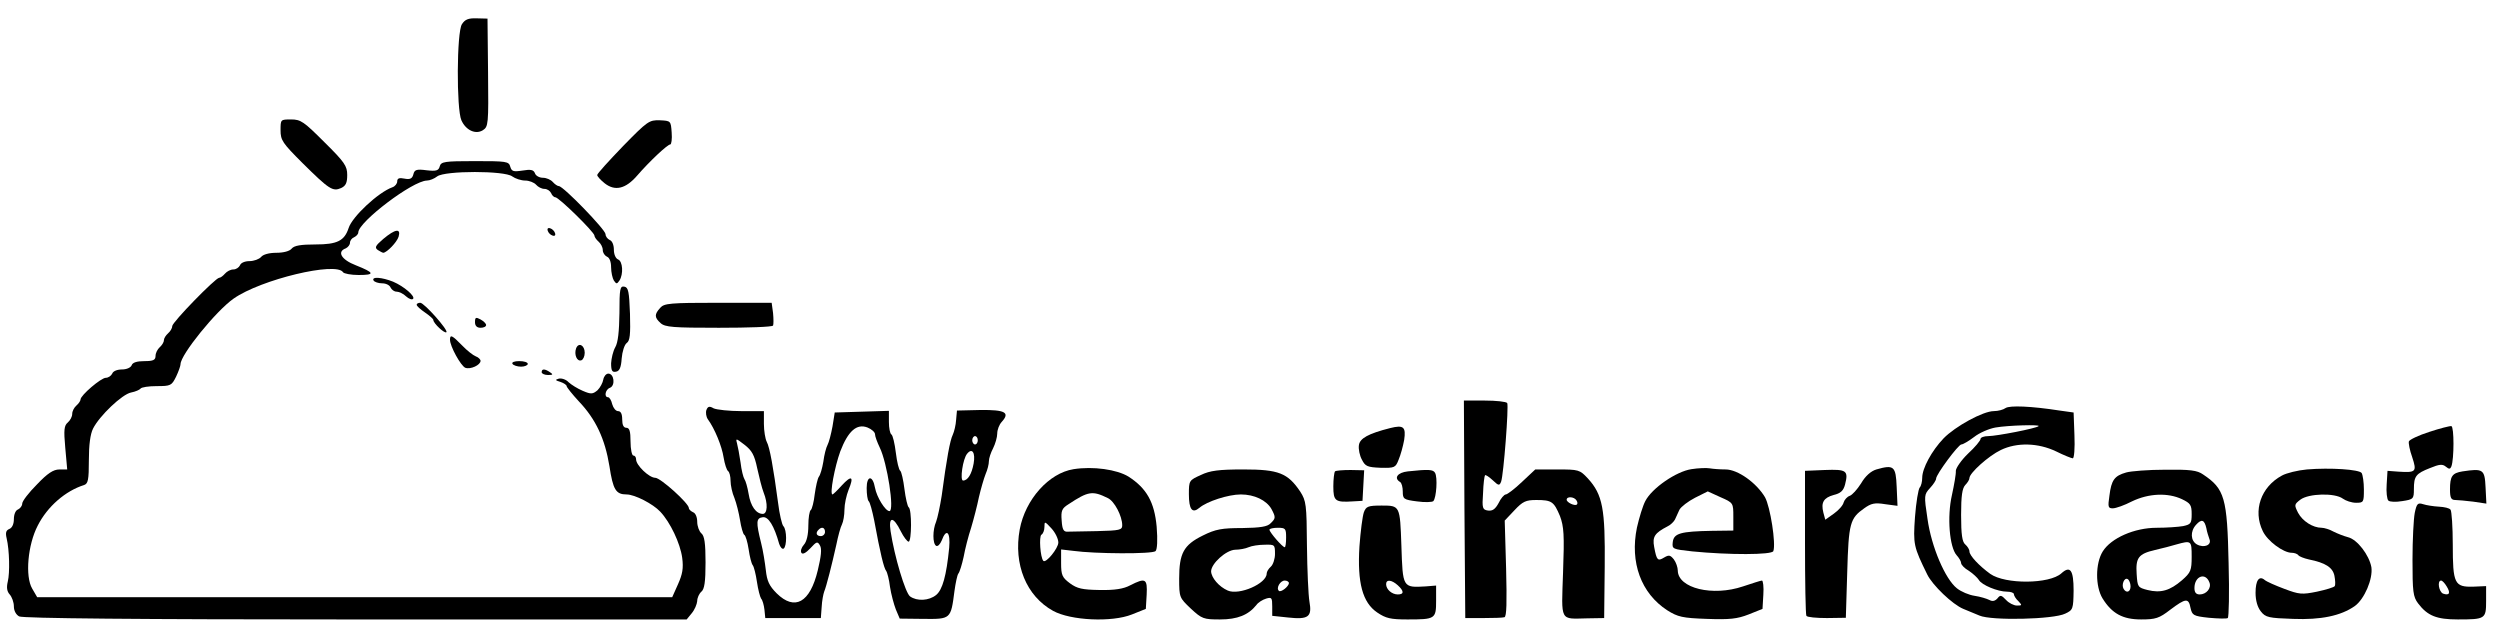 <?xml version="1.0" standalone="no"?>
<!DOCTYPE svg PUBLIC "-//W3C//DTD SVG 20010904//EN"
 "http://www.w3.org/TR/2001/REC-SVG-20010904/DTD/svg10.dtd">
<svg version="1.0" xmlns="http://www.w3.org/2000/svg"
 width="900pt" height="228pt" viewBox="0 0 900 228"
 preserveAspectRatio="xMidYMid meet">
<g transform="translate(0,228) scale(0.1,-0.1)"
fill="#000000" stroke="none">
<path d="M1663 2193 c-19 -28 -20 -306 -2 -346 16 -36 51 -52 77 -36 20 13 21
20 19 208 l-2 194 -39 1 c-30 1 -42 -4 -53 -21z"/>
<path d="M1010 1811 c0 -36 7 -46 79 -118 97 -96 109 -103 139 -90 17 8 22 19
22 47 0 32 -9 46 -82 118 -74 74 -85 82 -120 82 -38 0 -38 0 -38 -39z"/>
<path d="M2243 1754 c-51 -53 -93 -99 -93 -104 0 -5 12 -18 27 -30 37 -29 75
-20 116 27 46 53 110 113 120 113 4 0 7 19 5 43 -3 42 -3 42 -43 44 -38 1 -44
-3 -132 -93z"/>
<path d="M1583 1681 c-4 -15 -12 -18 -47 -14 -37 5 -44 2 -48 -15 -4 -15 -12
-19 -32 -15 -19 4 -26 1 -26 -10 0 -8 -8 -18 -17 -21 -51 -18 -145 -106 -158
-147 -15 -46 -41 -59 -119 -59 -53 0 -77 -4 -86 -15 -7 -9 -29 -15 -55 -15
-26 0 -48 -6 -55 -15 -7 -8 -26 -15 -42 -15 -16 0 -31 -6 -34 -15 -4 -8 -14
-15 -24 -15 -10 0 -23 -7 -30 -15 -7 -8 -16 -15 -21 -15 -13 0 -169 -160 -169
-174 0 -8 -7 -19 -15 -26 -8 -7 -15 -18 -15 -25 0 -7 -7 -18 -15 -25 -8 -7
-15 -21 -15 -31 0 -15 -8 -19 -40 -19 -27 0 -43 -5 -46 -15 -4 -9 -19 -15 -35
-15 -17 0 -32 -6 -35 -15 -4 -8 -14 -15 -23 -15 -17 0 -91 -63 -91 -78 0 -5
-7 -15 -15 -22 -8 -7 -15 -20 -15 -30 0 -10 -7 -23 -16 -31 -13 -11 -15 -26
-9 -91 l7 -78 -28 0 c-22 0 -43 -14 -81 -54 -29 -29 -53 -60 -53 -69 0 -8 -7
-17 -15 -21 -9 -3 -15 -18 -15 -35 0 -17 -6 -31 -16 -35 -12 -5 -15 -13 -10
-34 10 -42 12 -124 4 -156 -5 -21 -3 -35 7 -46 8 -9 15 -28 15 -43 0 -16 8
-30 19 -36 12 -7 427 -11 1211 -11 l1192 0 18 22 c11 13 19 33 20 44 0 12 7
27 15 34 11 9 15 35 15 105 0 70 -4 96 -15 105 -8 7 -15 26 -15 42 0 16 -6 31
-15 34 -8 4 -15 10 -15 15 0 17 -102 109 -121 109 -22 0 -69 45 -69 66 0 8 -4
14 -10 14 -5 0 -10 23 -10 50 0 38 -4 50 -15 50 -10 0 -15 10 -15 30 0 20 -5
30 -15 30 -8 0 -17 11 -21 25 -3 14 -10 25 -15 25 -15 0 -10 28 7 34 20 8 15
51 -6 51 -8 0 -16 -10 -18 -21 -2 -12 -11 -29 -21 -39 -17 -14 -23 -15 -53 -2
-19 8 -41 22 -51 31 -9 10 -25 15 -35 13 -14 -4 -14 -6 6 -12 12 -4 22 -11 22
-15 0 -4 20 -29 44 -55 61 -64 94 -135 110 -233 13 -85 23 -102 62 -102 29 0
95 -34 121 -62 36 -38 72 -114 79 -166 5 -38 1 -59 -15 -95 l-21 -47 -1143 0
-1143 0 -18 31 c-26 44 -16 158 20 227 35 69 100 125 167 146 14 5 17 18 17
89 0 55 5 94 15 114 23 46 105 124 137 130 16 3 31 10 34 14 3 5 29 9 58 9 51
0 54 2 70 34 9 19 16 39 16 45 0 34 128 192 191 236 98 69 370 134 394 95 3
-5 29 -10 56 -10 60 0 58 8 -10 35 -52 20 -69 49 -36 61 8 4 15 13 15 20 0 8
7 17 15 20 8 4 15 11 15 18 2 38 195 185 247 186 10 0 27 7 37 15 28 21 243
21 270 0 11 -8 32 -15 47 -15 14 0 32 -7 39 -15 7 -8 20 -15 30 -15 10 0 20
-7 24 -15 3 -8 10 -15 15 -15 13 0 141 -126 141 -138 0 -5 7 -15 15 -22 8 -7
15 -20 15 -30 0 -10 7 -20 15 -24 9 -3 15 -18 15 -38 0 -18 5 -40 10 -48 9
-13 11 -13 20 0 15 23 12 70 -5 76 -9 4 -15 19 -15 35 0 17 -6 32 -15 35 -8 4
-15 13 -15 21 0 16 -152 173 -168 173 -5 0 -15 7 -22 15 -7 8 -23 15 -35 15
-13 0 -26 7 -29 16 -5 13 -15 15 -45 10 -33 -5 -39 -3 -44 14 -5 19 -14 20
-127 20 -111 0 -122 -2 -127 -19z"/>
<path d="M1972 1449 c2 -7 10 -15 17 -17 8 -3 12 1 9 9 -2 7 -10 15 -17 17 -8
3 -12 -1 -9 -9z"/>
<path d="M1380 1420 c-29 -25 -32 -31 -20 -40 8 -5 17 -10 20 -10 13 1 49 38
55 58 9 31 -12 28 -55 -8z"/>
<path d="M1345 1270 c3 -5 17 -10 31 -10 14 0 27 -7 30 -15 4 -8 13 -15 22
-15 8 0 24 -7 34 -17 10 -9 21 -13 25 -9 9 9 -32 45 -72 62 -40 16 -79 19 -70
4z"/>
<path d="M2230 1153 c-1 -66 -5 -106 -15 -123 -8 -14 -14 -40 -15 -58 0 -27 4
-33 18 -30 12 2 18 15 20 47 2 25 10 50 18 56 12 8 14 31 12 105 -3 81 -6 95
-20 98 -16 3 -18 -7 -18 -95z"/>
<path d="M1500 1183 c0 -5 14 -17 30 -28 16 -11 30 -23 30 -27 0 -12 41 -50
47 -44 8 7 -80 106 -94 106 -7 0 -13 -3 -13 -7z"/>
<path d="M2377 1172 c-22 -24 -21 -35 1 -55 16 -15 46 -17 210 -17 105 0 193
3 195 8 2 4 2 24 0 45 l-5 37 -193 0 c-173 0 -194 -2 -208 -18z"/>
<path d="M1710 1120 c0 -13 7 -20 20 -20 11 0 20 4 20 10 0 5 -9 14 -20 20
-17 9 -20 8 -20 -10z"/>
<path d="M1620 1057 c0 -24 39 -94 55 -101 19 -7 55 10 55 25 0 5 -8 13 -17
16 -10 4 -32 21 -50 40 -35 36 -43 40 -43 20z"/>
<path d="M2074 1026 c-8 -22 3 -49 19 -43 6 2 12 14 12 27 0 27 -22 39 -31 16z"/>
<path d="M1845 970 c3 -5 17 -10 31 -10 13 0 24 5 24 10 0 6 -14 10 -31 10
-17 0 -28 -4 -24 -10z"/>
<path d="M1950 940 c0 -5 10 -10 23 -10 18 0 19 2 7 10 -19 13 -30 13 -30 0z"/>
<path d="M5272 447 l3 -392 65 0 c36 0 70 1 76 3 8 2 9 55 6 175 l-5 173 35
37 c30 32 41 37 79 37 56 0 63 -6 85 -58 14 -38 16 -67 11 -203 -6 -180 -13
-167 88 -165 l60 1 2 185 c2 208 -7 259 -61 318 -29 31 -33 32 -109 32 l-80 0
-48 -45 c-26 -25 -53 -45 -58 -45 -6 0 -18 -14 -26 -31 -12 -22 -22 -29 -38
-27 -20 3 -22 8 -18 63 1 33 5 62 7 64 2 3 15 -6 28 -18 21 -20 24 -20 30 -5
9 24 28 272 22 283 -3 5 -40 9 -81 9 l-75 0 2 -391z m403 32 c4 -6 5 -12 2
-15 -7 -7 -37 7 -37 17 0 13 27 11 35 -2z"/>
<path d="M2543 804 c-3 -9 -1 -24 5 -33 25 -34 51 -98 57 -138 4 -24 11 -45
16 -49 5 -3 9 -19 9 -35 0 -16 6 -44 14 -62 7 -18 16 -54 20 -79 4 -26 11 -50
15 -53 5 -2 12 -26 16 -52 4 -27 10 -52 15 -58 4 -5 11 -32 15 -60 4 -27 11
-54 15 -60 5 -5 10 -23 12 -40 l3 -30 100 0 100 0 3 40 c1 22 6 47 9 55 8 19
28 98 44 170 6 30 15 63 20 72 5 10 9 34 9 53 0 20 7 52 15 72 20 48 11 54
-25 15 -16 -18 -31 -32 -33 -32 -11 0 8 100 28 155 28 73 59 101 98 86 15 -6
27 -17 27 -24 0 -8 8 -29 17 -48 27 -55 54 -229 35 -229 -15 0 -46 51 -52 84
-8 46 -30 45 -30 -1 0 -22 3 -43 7 -47 5 -4 13 -35 20 -69 22 -120 35 -172 43
-182 4 -5 11 -32 14 -58 4 -26 14 -63 21 -81 l14 -33 86 -1 c98 -1 98 -1 111
100 4 29 10 58 14 63 5 6 13 33 19 60 5 28 17 75 27 105 9 30 22 80 28 110 7
30 18 68 24 83 7 16 12 36 12 47 0 10 7 31 15 46 8 16 15 40 15 53 0 14 7 32
16 42 31 34 13 44 -77 43 l-84 -2 -3 -33 c-1 -19 -7 -43 -12 -54 -10 -20 -22
-85 -40 -220 -6 -38 -15 -80 -20 -93 -13 -30 -13 -79 0 -87 6 -3 14 5 20 19
17 46 32 31 27 -26 -10 -101 -24 -151 -47 -170 -26 -21 -69 -23 -94 -5 -17 13
-56 143 -70 235 -8 54 10 54 37 -1 10 -20 23 -37 28 -37 11 0 12 117 0 124 -4
3 -11 33 -15 65 -4 33 -11 63 -15 66 -5 3 -12 32 -16 65 -4 33 -11 63 -16 66
-5 3 -9 23 -9 45 l0 40 -97 -3 -98 -3 -8 -50 c-5 -27 -13 -58 -18 -67 -5 -9
-12 -36 -15 -60 -4 -24 -11 -48 -16 -54 -5 -7 -11 -35 -15 -63 -3 -28 -10 -54
-14 -57 -5 -3 -9 -28 -9 -56 0 -33 -6 -58 -16 -69 -9 -10 -13 -23 -9 -29 4 -7
16 -1 32 16 23 25 26 26 35 10 7 -12 4 -39 -8 -89 -28 -117 -83 -147 -148 -83
-27 27 -35 45 -39 83 -3 26 -10 71 -17 98 -19 76 -18 90 6 93 20 3 41 -31 59
-96 4 -12 11 -20 16 -17 12 8 12 68 -1 81 -5 5 -14 43 -19 84 -17 127 -30 200
-41 220 -5 10 -10 39 -10 64 l0 46 -81 0 c-44 0 -89 5 -100 10 -15 9 -21 7
-26 -6z m977 -109 c0 -8 -4 -15 -10 -15 -5 0 -10 7 -10 15 0 8 5 15 10 15 6 0
10 -7 10 -15z m-794 -101 c7 -32 17 -72 23 -87 16 -40 14 -77 -3 -77 -24 0
-44 28 -51 72 -4 24 -11 48 -15 53 -4 6 -11 33 -14 60 -4 28 -10 59 -13 70 -5
18 -3 17 27 -6 27 -21 36 -37 46 -85z m779 17 c-7 -38 -21 -61 -38 -61 -12 0
-1 79 15 97 18 22 30 3 23 -36z m-535 -246 c0 -8 -7 -15 -15 -15 -16 0 -20 12
-8 23 11 12 23 8 23 -8z"/>
<path d="M7220 811 c-8 -6 -27 -11 -42 -11 -39 0 -139 -55 -181 -98 -43 -45
-77 -108 -77 -142 0 -14 -4 -30 -9 -35 -5 -6 -13 -53 -17 -106 -7 -99 -5 -107
44 -207 19 -39 91 -108 130 -124 15 -6 41 -17 58 -24 43 -19 267 -14 309 7 28
13 29 17 30 83 0 74 -12 91 -44 62 -43 -39 -202 -40 -256 -2 -40 29 -75 66
-75 81 0 7 -7 18 -15 25 -11 9 -15 35 -15 106 0 69 4 96 15 108 8 8 15 19 15
25 0 18 69 80 113 101 58 28 134 26 199 -5 28 -14 56 -25 60 -25 5 0 8 37 6
83 l-3 82 -50 7 c-103 16 -180 19 -195 9z m119 -65 c-7 -8 -152 -36 -181 -36
-16 0 -28 -5 -28 -10 0 -6 -20 -30 -45 -53 -24 -23 -44 -52 -44 -62 1 -11 -6
-50 -14 -87 -18 -78 -9 -188 17 -217 9 -10 16 -22 16 -28 0 -6 12 -19 28 -28
15 -10 31 -25 36 -33 10 -18 68 -42 101 -42 14 0 25 -4 25 -9 0 -5 7 -17 16
-25 14 -15 14 -16 -5 -16 -11 0 -29 9 -39 20 -17 18 -21 19 -31 6 -9 -10 -18
-12 -29 -6 -10 5 -33 12 -53 15 -21 3 -49 15 -64 27 -42 33 -92 149 -106 250
-13 85 -12 88 9 111 12 13 22 28 22 34 0 15 80 123 91 123 6 0 26 12 46 27 19
15 54 30 77 34 47 8 161 11 155 5z"/>
<path d="M5005 739 c-79 -20 -110 -37 -113 -62 -2 -14 3 -38 11 -52 12 -24 20
-27 67 -29 50 -1 54 0 65 29 7 16 16 49 20 71 7 47 -2 55 -50 43z"/>
<path d="M8745 725 c-38 -12 -71 -28 -73 -34 -2 -6 3 -32 12 -57 17 -52 14
-56 -49 -52 l-40 3 -3 -49 c-2 -27 1 -53 6 -58 5 -5 27 -6 50 -2 40 6 42 8 42
43 0 47 7 56 58 76 34 14 45 15 57 5 12 -10 16 -9 20 1 10 27 10 142 0 145 -5
1 -41 -8 -80 -21z"/>
<path d="M3865 591 c-89 -14 -174 -109 -194 -217 -23 -126 24 -240 120 -293
63 -35 212 -42 284 -13 l50 20 3 51 c3 58 -4 62 -59 34 -24 -13 -56 -18 -110
-17 -63 1 -81 5 -107 24 -28 21 -32 29 -32 73 l0 49 43 -5 c79 -11 286 -12
297 -1 6 6 8 39 4 88 -8 88 -36 138 -101 180 -42 26 -128 38 -198 27z m123
-104 c24 -11 52 -65 52 -98 0 -17 -9 -19 -90 -21 -49 -1 -98 -2 -107 -2 -14
-1 -19 8 -21 40 -3 36 1 44 25 59 71 47 86 49 141 22z m-178 -160 c0 -21 -45
-76 -54 -66 -11 12 -16 88 -7 94 6 3 11 16 11 28 0 21 1 21 25 -5 14 -15 25
-38 25 -51z"/>
<path d="M6089 591 c-54 -8 -142 -68 -166 -115 -9 -17 -22 -60 -30 -95 -26
-126 15 -237 109 -298 38 -24 55 -28 143 -31 82 -3 109 0 150 16 l50 20 3 51
c2 28 -1 51 -5 51 -4 0 -35 -10 -68 -21 -109 -37 -234 -7 -235 57 0 11 -6 29
-14 40 -13 16 -18 17 -35 7 -23 -14 -27 -11 -36 38 -7 37 2 50 48 74 11 5 23
17 27 25 4 8 11 24 16 35 6 11 31 30 56 43 l46 23 46 -21 c46 -20 46 -21 46
-70 l0 -50 -77 -1 c-113 -2 -137 -9 -141 -40 -3 -26 -1 -26 70 -34 132 -13
287 -13 292 1 10 26 -11 160 -30 194 -31 52 -98 100 -142 100 -20 0 -46 2 -57
4 -11 2 -41 1 -66 -3z"/>
<path d="M6755 590 c-20 -6 -40 -24 -55 -50 -14 -22 -32 -42 -41 -45 -9 -3
-19 -14 -22 -24 -2 -10 -18 -28 -35 -40 l-31 -22 -7 26 c-9 36 1 53 37 63 25
6 35 15 41 37 13 51 6 56 -73 53 l-71 -3 0 -257 c0 -141 2 -260 5 -265 3 -5
36 -8 74 -8 l68 1 5 164 c5 177 10 194 61 230 25 18 38 21 75 15 l45 -6 -3 68
c-3 75 -10 81 -73 63z"/>
<path d="M8305 590 c-33 -3 -74 -13 -90 -22 -76 -41 -105 -126 -69 -200 17
-36 74 -78 104 -78 10 0 21 -4 24 -9 3 -4 20 -11 38 -15 60 -12 86 -29 92 -59
3 -16 4 -32 1 -37 -2 -4 -31 -13 -64 -20 -54 -11 -64 -10 -117 10 -32 12 -64
26 -71 32 -20 17 -33 -1 -33 -46 0 -28 7 -52 19 -67 17 -22 29 -24 116 -27
100 -4 172 11 222 46 35 25 66 98 60 140 -8 44 -51 100 -84 108 -15 4 -38 13
-52 20 -14 8 -34 14 -43 14 -32 0 -69 24 -85 54 -14 28 -14 30 8 47 30 23 125
25 153 4 11 -8 32 -15 48 -15 27 0 28 2 28 48 0 26 -4 52 -8 59 -8 13 -113 20
-197 13z"/>
<path d="M4323 570 c-42 -19 -43 -20 -43 -69 0 -55 12 -71 38 -49 27 23 104
48 149 48 49 0 92 -21 110 -52 16 -30 16 -34 -3 -52 -11 -12 -37 -16 -102 -17
-73 0 -96 -4 -142 -27 -69 -34 -85 -64 -85 -155 0 -68 1 -69 42 -108 40 -37
46 -39 105 -39 63 0 102 16 131 52 6 9 22 19 35 23 20 6 22 3 22 -28 l0 -34
57 -6 c73 -8 87 2 77 57 -4 23 -8 113 -9 201 -1 149 -3 162 -24 195 -45 67
-78 80 -204 80 -89 0 -121 -4 -154 -20z m307 -225 c0 -19 -2 -35 -5 -35 -8 0
-54 53 -55 63 0 4 14 7 30 7 28 0 30 -3 30 -35z m-40 -59 c0 -18 -7 -39 -15
-46 -8 -7 -15 -18 -15 -25 0 -36 -99 -79 -140 -61 -32 14 -59 46 -60 69 0 28
54 77 87 78 15 0 37 4 48 9 11 5 37 9 58 9 36 1 37 0 37 -33z m50 -105 c0 -12
-29 -35 -36 -28 -11 10 5 37 21 37 8 0 15 -4 15 -9z"/>
<path d="M4806 583 c-3 -4 -6 -28 -6 -54 0 -53 7 -58 70 -54 l35 2 3 55 3 55
-49 1 c-28 0 -53 -2 -56 -5z"/>
<path d="M5068 583 c-37 -4 -51 -24 -28 -38 6 -3 10 -19 10 -35 0 -26 3 -29
51 -35 28 -4 55 -3 59 1 11 12 16 86 6 102 -7 12 -23 13 -98 5z"/>
<path d="M7654 579 c-42 -12 -53 -27 -60 -83 -6 -41 -5 -46 12 -46 11 0 42 11
69 25 60 29 129 32 180 8 31 -15 35 -21 35 -54 0 -33 -3 -37 -31 -43 -17 -3
-60 -6 -95 -6 -80 0 -164 -37 -194 -85 -27 -43 -27 -126 -1 -169 34 -55 73
-76 139 -76 52 0 65 4 105 35 56 42 66 43 73 6 6 -26 10 -29 66 -35 33 -3 64
-4 68 -1 4 3 6 91 3 197 -5 236 -14 268 -92 320 -21 15 -47 18 -136 17 -60 0
-124 -5 -141 -10z m289 -201 c2 -13 8 -30 11 -39 9 -21 -19 -33 -45 -19 -23
13 -25 47 -3 71 20 22 30 18 37 -13z m-53 -102 c0 -49 -3 -57 -35 -85 -43 -37
-76 -47 -124 -35 -35 9 -36 11 -39 57 -4 59 6 73 66 87 26 6 61 15 77 20 54
15 55 14 55 -44z m64 -93 c8 -20 -11 -43 -35 -43 -13 0 -19 7 -19 23 0 43 40
58 54 20z m-284 -14 c0 -20 -15 -26 -25 -9 -9 15 3 43 15 35 5 -3 10 -15 10
-26z"/>
<path d="M8865 583 c-37 -6 -45 -17 -45 -65 0 -30 4 -38 19 -38 10 0 39 -3 65
-6 l47 -7 -3 59 c-3 65 -9 68 -83 57z"/>
<path d="M8693 433 c-4 -21 -8 -96 -8 -168 0 -115 2 -133 20 -157 34 -45 67
-58 143 -58 99 0 102 2 102 66 l0 54 -46 -2 c-68 -2 -74 11 -74 151 0 64 -4
121 -8 126 -4 6 -23 10 -42 11 -19 1 -45 5 -57 9 -19 6 -23 2 -30 -32z m115
-264 c15 -24 10 -34 -13 -26 -15 6 -22 47 -7 47 4 0 13 -9 20 -21z"/>
<path d="M4910 436 c-5 -14 -12 -69 -16 -123 -8 -131 11 -202 64 -238 31 -21
48 -25 109 -25 100 0 103 2 103 67 l0 55 -37 -3 c-84 -5 -83 -5 -88 147 -5
144 -5 144 -71 144 -49 0 -56 -3 -64 -24z m122 -263 c23 -21 23 -33 0 -33 -21
0 -42 18 -42 37 0 18 20 16 42 -4z"/>
</g>
</svg>
